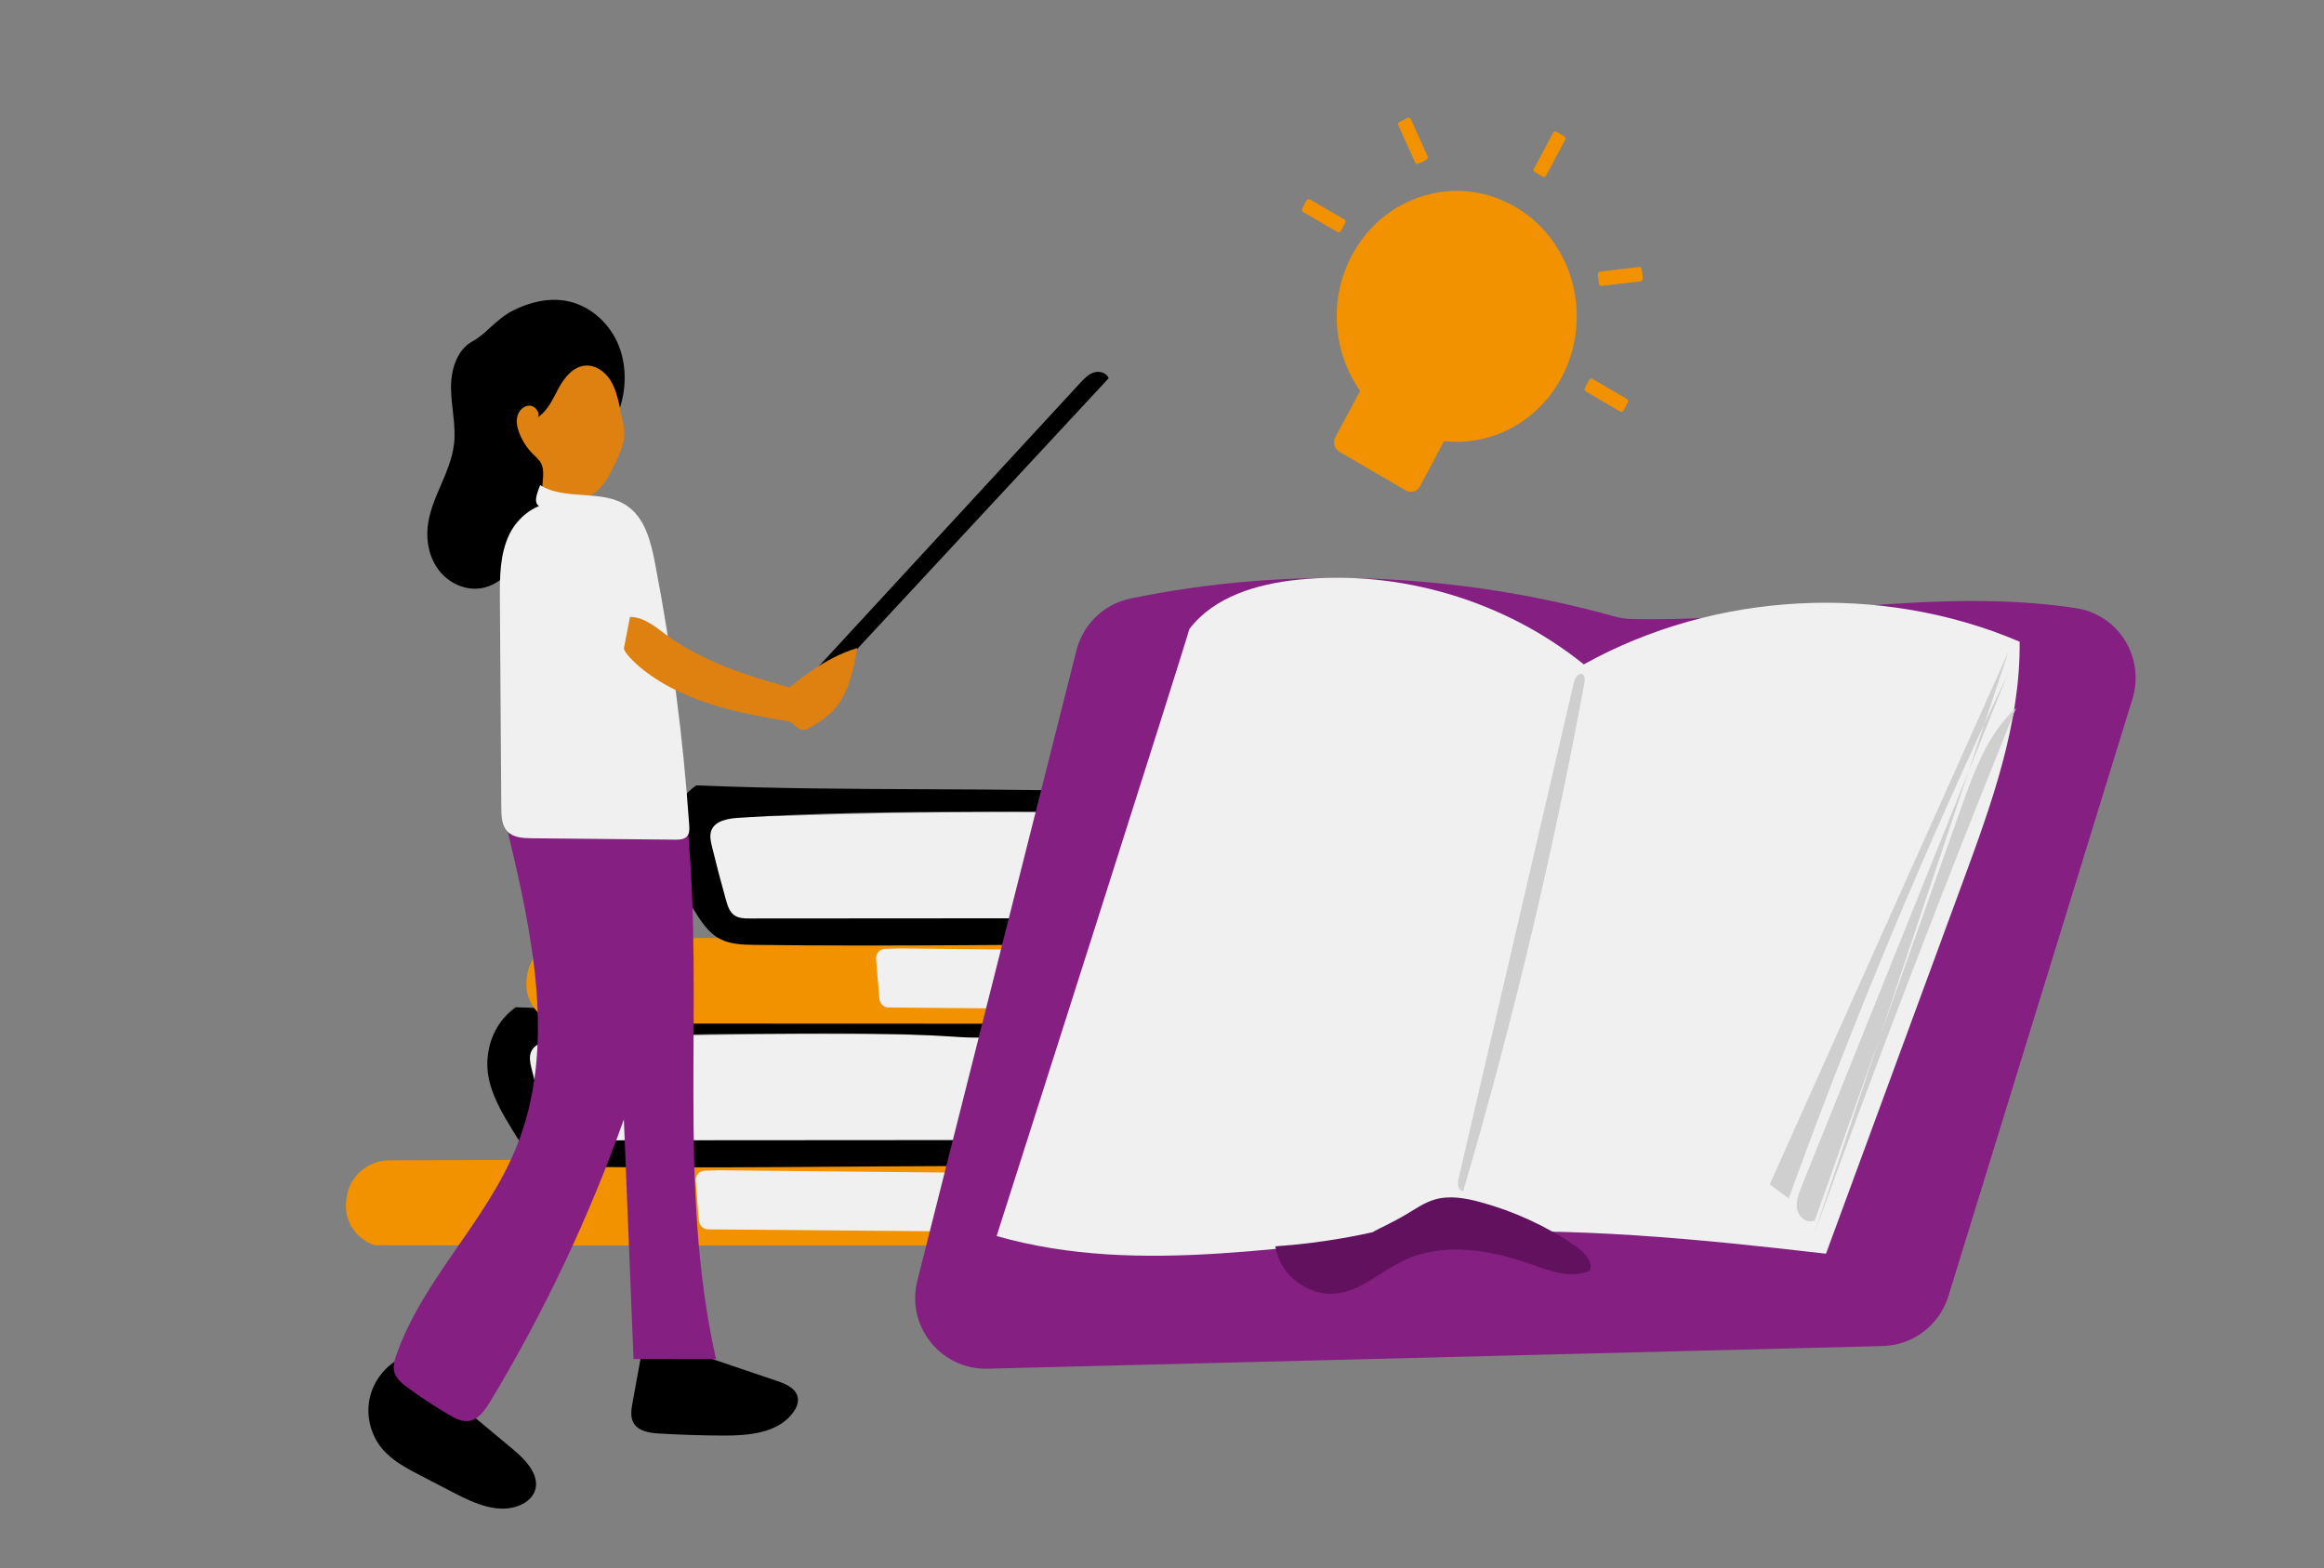 <?xml version="1.0" encoding="utf-8"?>
<!-- Generator: Adobe Adobe Illustrator 24.2.0, SVG Export Plug-In . SVG Version: 6.00 Build 0)  -->
<svg version="1.1" id="Layer_1" xmlns="http://www.w3.org/2000/svg" xmlns:xlink="http://www.w3.org/1999/xlink" x="0px" y="0px"
	 width="1721.94px" height="1161.99px" viewBox="0 0 1721.94 1161.99" style="enable-background:new 0 0 1721.94 1161.99;"
	 xml:space="preserve">
<rect x="0" y="0" width="1721.94" height="1161.99" fill="#808080" stroke="none"/>
<style type="text/css">
	.st0{fill:#F29200;}
	.st1{fill:none;stroke:#000000;stroke-width:3;stroke-miterlimit:10;}
	.st2{fill:#F0F0F0;stroke:#000000;stroke-width:3;stroke-miterlimit:10;}
	.st3{fill:#FFFFFF;}
	.st4{fill:#F0F0F0;stroke:#F0F0F0;stroke-miterlimit:10;}
	.st5{fill:none;stroke:#000000;stroke-width:4;stroke-miterlimit:10;}
	.st6{fill:#F0F0F0;}
	.st7{fill:none;stroke:#F29200;stroke-width:3;stroke-miterlimit:10;}
	.st8{fill:#F27500;}
	.st9{fill:#FFFFFF;stroke:#000000;stroke-width:3;stroke-miterlimit:10;}
	.st10{fill:none;stroke:#F29200;stroke-width:2;stroke-miterlimit:10;}
	.st11{fill:#F29200;stroke:#F29200;stroke-miterlimit:10;}
	.st12{fill:#851F82;}
	.st13{fill:#5C5C5C;}
	.st14{fill:#F0F0F0;stroke:#F0F0F0;stroke-width:3;stroke-miterlimit:10;}
	.st15{fill:#242424;}
	.st16{fill:#CCCCCC;}
	.st17{fill:#CFCFCF;}
	.st18{fill:none;stroke:#F29200;stroke-width:5;stroke-miterlimit:10;}
	.st19{fill:none;stroke:#000000;stroke-width:5;stroke-miterlimit:10;}
	.st20{fill:none;stroke:#851F82;stroke-width:5;stroke-miterlimit:10;}
	.st21{fill:#DE8110;}
	.st22{fill:#61115E;}
</style>
<path class="st6" d="M477.36,864.47c20.27,2.44,41.14,1.93,61.78,1.5c93.98-1.96,188.07-2.05,282.06-0.28
	c-16.6,13.4-16.86,33.41-0.61,46.97c-101.15,0.88-202.3,1.76-303.46,2.64c-14.04,0.12-30.72-0.59-37.96-7.9
	c-4.62-4.67-3.66-10.52-3.13-15.95C476.9,882.68,469.52,873.88,477.36,864.47z"/>
<path class="st0" d="M288.46,859.88c94.04-0.35,485.68-1.83,536.99-2.32c4.28-0.04,7.71,3.79,6.9,7.99
	c-0.01,0.03-0.01,0.05-0.02,0.08c-0.56,2.74-3.24,5.25-5.95,4.54l-294.04-2.94l-10.25,0.31c-3.96,0.12-7.01,3.54-6.68,7.49
	l2.48,29.65c0.3,3.56,3.25,6.31,6.82,6.34c43.31,0.38,295.46,2.57,295.02,2.18c2.04-0.14,4.11,1.18,4.82,3.1
	c0.72,1.92,0.03,4.27-1.6,5.51c-1.55,1.17-3.63,1.29-5.57,1.23c0,0-511.66-0.02-538.51-0.25c-0.7-0.01-1.4-0.1-2.06-0.33
	c-10.97-3.73-19.34-14.26-20.4-25.81c-0.36-3.98,0.07-8.01,0.93-11.92c0.02-0.09,0.04-0.18,0.06-0.26
	C260.68,870.05,273.68,859.94,288.46,859.88z"/>
<path class="st6" d="M394.53,766.29c20.27,4.02,41.14,3.18,61.78,2.47c93.98-3.23,188.07-3.38,282.06-0.46
	c-16.6,22.07-16.86,55.02-0.61,77.35c-101.15,1.45-202.3,2.89-303.46,4.34c-14.04,0.2-30.72-0.98-37.96-13.01
	c-4.62-7.68-3.66-17.32-3.13-26.27C394.06,796.28,386.68,781.79,394.53,766.29z"/>
<path d="M382.08,746.41c117.43,4.86,223.75,0.78,352.73,6.12c3.72,0.15,6.6-0.78,10.17,1.89c1.78,1.33,2.29,3.89,1.54,5.99
	c-0.89,2.5-2.28,6.49-4.47,6.92c-13.51,2.63-27.43,1.43-41.17,0.56c-36.68-2.32-73.47-2.15-110.22-1.99
	c-59.28,0.26-118.61,0.53-177.75,4.6c-7.67,0.53-16.92,2.24-19.58,9.46c-1.37,3.72-0.47,7.84,0.47,11.69
	c3.24,13.32,6.71,26.58,10.42,39.78c1.18,4.2,2.61,8.71,6.17,11.23c3.25,2.3,7.51,2.38,11.49,2.38
	c98.43-0.07,196.86-0.13,295.29-0.2c10.81-0.01,21.45-3.16,29.93,3.97c1.77,1.48,2.88,3.68,2.68,5.98
	c-0.51,5.71-2.71,9.27-12.65,9.27c-104.19,0-208.15,1.92-312.33,0.54c-8.61-0.11-17.59-0.42-25.19-4.46
	c-8.74-4.65-14.3-13.5-19.46-21.95c-8.09-13.26-16.36-26.99-18.55-42.37C359.4,780.43,363.93,759.48,382.08,746.41z"/>
<path class="st6" d="M611.06,700.06c20.27,2.44,41.14,1.93,61.78,1.5c93.98-1.96,188.07-2.05,282.06-0.28
	c-16.6,13.4-16.86,33.41-0.61,46.97c-101.15,0.88-202.3,1.76-303.46,2.64c-14.04,0.12-30.72-0.59-37.96-7.9
	c-4.62-4.67-3.66-10.52-3.13-15.95C610.59,718.28,603.21,709.48,611.06,700.06z"/>
<path class="st0" d="M422.16,695.48c94.04-0.35,485.68-1.83,536.99-2.32c4.28-0.04,7.71,3.79,6.9,7.99
	c-0.01,0.03-0.01,0.05-0.02,0.08c-0.56,2.74-3.24,5.25-5.95,4.54l-294.04-2.94l-10.25,0.31c-3.96,0.12-7.01,3.54-6.68,7.49
	l2.48,29.65c0.3,3.56,3.25,6.31,6.82,6.34c43.31,0.38,295.46,2.57,295.02,2.18c2.04-0.14,4.11,1.18,4.82,3.1
	c0.72,1.92,0.03,4.27-1.6,5.51c-1.55,1.17-3.63,1.29-5.57,1.23c0,0-511.66-0.02-538.51-0.25c-0.7-0.01-1.4-0.1-2.06-0.33
	c-10.97-3.73-19.34-14.26-20.4-25.81c-0.36-3.98,0.07-8.01,0.93-11.92c0.02-0.09,0.04-0.18,0.06-0.26
	C394.38,705.65,407.38,695.54,422.16,695.48z"/>
<path class="st6" d="M528.22,601.88c20.27,4.02,41.14,3.18,61.78,2.47c93.98-3.23,188.07-3.38,282.06-0.46
	c-16.6,22.07-16.86,55.02-0.61,77.35c-101.15,1.45-202.3,2.89-303.46,4.34c-14.04,0.2-30.72-0.98-37.96-13.01
	c-4.62-7.68-3.66-17.32-3.13-26.27C527.76,631.88,520.38,617.39,528.22,601.88z"/>
<path d="M515.78,582c117.43,4.86,223.75,0.78,352.73,6.12c3.72,0.15,6.6-0.78,10.17,1.89c1.78,1.33,2.29,3.89,1.54,5.99
	c-0.89,2.5-2.28,6.49-4.47,6.92c-13.51,2.63-27.43,1.43-41.17,0.56c-36.68-2.32-73.47-2.15-110.22-1.99
	c-59.28,0.26-118.61,0.53-177.75,4.6c-7.67,0.53-16.92,2.24-19.58,9.46c-1.37,3.72-0.47,7.84,0.47,11.69
	c3.24,13.32,6.71,26.58,10.42,39.78c1.18,4.2,2.61,8.71,6.17,11.23c3.25,2.3,7.51,2.38,11.49,2.38
	c98.43-0.07,196.86-0.13,295.29-0.2c10.81-0.01,21.45-3.16,29.93,3.97c1.77,1.48,2.88,3.68,2.68,5.98
	c-0.51,5.71-2.71,9.27-12.65,9.27c-104.19,0-208.15,1.92-312.33,0.54c-8.61-0.11-17.59-0.42-25.19-4.46
	c-8.74-4.65-14.3-13.5-19.46-21.95c-8.09-13.26-16.36-26.99-18.55-42.37C493.1,616.03,497.62,595.08,515.78,582z"/>
<path class="st0" d="M1036.94,90.34l5.94-2.94c0.92-0.45,2.01-0.04,2.45,0.91l12.45,27.5c0.43,0.96,0.04,2.1-0.87,2.56l-5.94,2.94
	c-0.92,0.45-2.01,0.04-2.45-0.91l-12.45-27.5C1035.63,91.93,1036.02,90.79,1036.94,90.34z"/>
<path class="st0" d="M1153.26,97.65l5.74,3.34c0.89,0.52,1.2,1.69,0.71,2.61l-14.17,26.57c-0.49,0.93-1.61,1.26-2.5,0.74l-5.74-3.34
	c-0.89-0.52-1.2-1.69-0.71-2.61l14.17-26.57C1151.26,97.46,1152.37,97.13,1153.26,97.65z"/>
<path class="st0" d="M964.85,154.51l3.2-6c0.49-0.93,1.61-1.26,2.5-0.74l25.43,14.81c0.89,0.52,1.2,1.69,0.71,2.61l-3.2,6
	c-0.49,0.93-1.61,1.26-2.5,0.74l-25.43-14.81C964.68,156.61,964.36,155.44,964.85,154.51z"/>
<path class="st0" d="M1217.24,206.38l-0.73-6.82c-0.11-1.05-1.02-1.81-2.03-1.69l-28.93,3.4c-1.01,0.12-1.73,1.07-1.62,2.12
	l0.73,6.82c0.11,1.05,1.02,1.81,2.03,1.69l28.93-3.4C1216.63,208.38,1217.36,207.43,1217.24,206.38z"/>
<path class="st0" d="M1202.94,304.21l3.2-6c0.49-0.93,0.18-2.1-0.71-2.61L1180,280.79c-0.89-0.52-2.01-0.18-2.5,0.74l-3.2,6
	c-0.49,0.93-0.18,2.1,0.71,2.61l25.43,14.81C1201.33,305.47,1202.45,305.14,1202.94,304.21z"/>
<g>
	<g>
		<path class="st0" d="M1122.65,153.25c-42.9-24.99-97.06-8.9-120.97,35.94c-17.51,32.84-13.94,71.98,6.08,100.4l-18.32,34.36
			c-2.05,3.84-0.73,8.69,2.95,10.83l49.33,28.73c3.67,2.14,8.31,0.76,10.36-3.08l17.89-33.55c34.37,3.8,69.19-13.66,87.07-47.2
			C1180.95,234.84,1165.56,178.24,1122.65,153.25z"/>
	</g>
</g>
<path d="M528.85,1007.48c15.7,5.32,31.4,10.64,47.1,15.96c6.44,2.18,13.87,5.46,15.12,12.14c0.73,3.91-1.03,7.89-3.37,11.11
	c-11.13,15.31-32.89,17.22-51.82,17.13c-15.78-0.08-31.55-0.57-47.31-1.49c-7.23-0.42-15.65-1.65-19.19-7.97
	c-2.46-4.4-1.63-9.84-0.73-14.8c1.92-10.53,3.83-21.05,5.75-31.58c0.3-1.67,0.66-3.44,1.85-4.64c1.85-1.86,4.88-1.61,7.48-1.23
	C500.04,1004.53,516.98,1003.45,528.85,1007.48z"/>
<path d="M345.35,1045.05c11.79,9.83,23.58,19.66,35.36,29.49c9.6,8,20.22,19.86,15.19,31.3c-1.93,4.38-5.95,7.57-10.33,9.5
	c-15.87,6.99-33.98-1.15-49.37-9.14c-8.26-4.29-16.52-8.58-24.78-12.87c-10.35-5.38-21-10.99-28.44-19.97
	c-8.49-10.25-11.92-24.52-9-37.51c2.92-12.99,12.11-24.42,24.18-30.06C311.03,1018.71,326.24,1029.12,345.35,1045.05z"/>
<path class="st21" d="M397.37,305.42c0.77-3.3-3.3-6.15-6.59-5.35s-5.51,3.91-6.79,7.05c-3.99,9.77-1.19,21.92,6.69,28.95
	c4.49,4.01-0.78,18.92,3.19,23.45c5.13,5.85,15.45,5.45,21.6,10.21c6.85,5.31,19.49,0,26.21-5.47c6.73-5.47,10.64-13.57,14.34-21.41
	c3.12-6.6,6.3-13.43,6.54-20.73c0.16-4.93-1.03-9.79-2.27-14.56c-1.84-7.1-1.55-18.63-3.6-25.67c-2.18-7.52-7.55-11.5-14.86-14.33
	c-9.22-3.56-18.93,4.07-24.64,12.14S406.53,297.5,397.37,305.42z"/>
<path d="M350.28,252.84c-12.04,6.4-16.34,21.7-16.1,35.32c0.24,13.63,3.78,27.21,2.24,40.76c-2.44,21.5-17.34,40.1-19.57,61.63
	c-1.19,11.47,1.56,23.56,8.74,32.58c7.19,9.02,19.04,14.51,30.45,12.84c16-2.34,27.14-17.13,33.85-31.85
	c7.17-15.71,11.42-32.75,12.46-49.99c0.22-3.55,0.26-7.28-1.3-10.48c-1.44-2.93-4.05-5.07-6.35-7.38
	c-4.42-4.45-7.88-9.84-10.07-15.72c-1.46-3.93-2.36-8.27-1.25-12.32c1.11-4.05,4.7-7.63,8.89-7.62s8.02,4.69,6.33,8.53
	c7.46-4.96,11.11-13.79,15.41-21.65c4.3-7.86,10.78-15.87,19.71-16.56c7.36-0.57,14.29,4.28,18.31,10.47
	c4.03,6.19,5.71,13.56,7.32,20.77c5.08-15.91,4.86-33.76-2.15-48.92c-7.01-15.16-21.13-27.23-37.55-30.26
	c-13.41-2.48-27.37,0.99-39.54,7.13C367.94,236.24,359.61,247.89,350.28,252.84z"/>
<path class="st12" d="M837.65,443.54c117.78-24.39,241.77-19.21,358.34,13.21c4.17,1.16,8.45,1.86,12.78,1.95
	c109.9,2.49,222.7-24.34,329.47-8.03c31.48,4.81,51.16,36.71,41.79,67.14l-136.41,442.74c-6.62,21.5-26.24,36.37-48.73,36.94
	l-663.09,16.78c-34.66,0.88-60.59-31.55-52.11-65.17L797.56,482C802.46,462.57,818.02,447.6,837.65,443.54z"/>
<path d="M604.04,496.58c65.42-70.92,130.84-141.83,196.26-212.75c2.94-3.19,6.07-6.5,10.2-7.82c4.13-1.32,9.51,0.21,10.92,4.31
	c-65.58,70.62-131.17,141.24-196.75,211.87c-7.19,7.74-15.38,16-25.91,16.92C601.35,499.97,607.49,491.88,604.04,496.58z"/>
<path class="st12" d="M375.39,612.9c18.94,78.45,37.49,163.12,6.96,237.83c-22.35,54.68-68.82,97.29-88.54,152.97
	c-1.46,4.13-2.78,8.59-1.7,12.83c1.3,5.08,5.72,8.67,9.95,11.78c9.92,7.3,20.23,14.07,30.87,20.27c4.28,2.49,8.96,4.98,13.89,4.48
	c7.43-0.75,12.39-7.79,16.25-14.19c39.96-66.22,73.24-136.48,99.16-209.35c2.39,59.18,4.79,118.37,7.18,177.55
	c20.38,0.02,40.75,0.05,61.13,0.07c-29.08-128.48-8.63-262.78-21.07-393.92c-0.4-4.24-1.03-8.88-4.17-11.76
	c-3.56-3.26-8.98-3.07-13.8-2.67C453.83,601.85,416.16,604.92,375.39,612.9z"/>
<path class="st6" d="M416.92,373.7c-15.85-4.08-32.35,7.5-39.48,22.23c-7.13,14.73-7.16,31.76-7.05,48.13
	c0.35,51.59,0.69,103.18,1.04,154.77c0.04,6.16,0.34,12.99,4.64,17.4c4.43,4.54,11.49,4.9,17.84,4.96
	c35.41,0.35,70.82,0.7,106.23,1.04c3.25,0.03,6.95-0.14,9.03-2.63c1.79-2.14,1.69-5.23,1.5-8.02
	c-4.5-65.23-12.99-130.19-25.38-194.39c-3.05-15.81-7.34-33.14-20.6-42.28c-18.42-12.69-45.49-3.59-64.49-15.4
	C396.14,370.15,392.07,380.79,416.92,373.7z"/>
<path class="st21" d="M462.33,480.16c1.49-7.67,2.97-15.34,4.46-23c10.06,0,18.48,7.11,26.58,13.08
	c30.49,22.46,67.97,32.82,104.52,42.73c1.64,7.77,0.9,16.03-2.08,23.39c-41.85-6.47-85.73-13.79-119.08-39.88
	C468.94,490.36,461.84,482.71,462.33,480.16z"/>
<path class="st21" d="M570.41,521.54c6.25,5.43,12.5,10.85,18.75,16.28c1.36,1.18,2.8,2.4,4.55,2.82c2.85,0.68,5.69-0.91,8.18-2.45
	c4.91-3.03,9.84-6.13,14-10.13c12.59-12.14,16.24-30.58,19.28-47.81C610.69,487.51,590.49,504.5,570.41,521.54z"/>
<path class="st6" d="M738.44,915.94c0,0,141.63-443.52,142.74-449.72c18.36-24.16,50.32-33.51,80.5-36.62
	c75.14-7.76,153.01,15.31,211.8,62.74c97.56-54.22,220.3-60.61,322.96-16.81c0.58,61.18-20.84,120.18-41.97,177.6
	c-33.84,91.97-67.68,183.94-101.53,275.92c-93.82-10.84-188.27-20.4-282.56-15.03C959.78,920.3,846.09,946.76,738.44,915.94z"/>
<path class="st17" d="M1166.14,505.71c-28.49,122.64-56.98,245.28-85.47,367.92c-0.85,3.66-0.27,9.19,3.48,9
	c36.39-123.69,66.34-249.27,89.7-376.06c0.42-2.28,0.72-4.98-0.93-6.61C1171.27,498.32,1167.42,500.18,1166.14,505.71z"/>
<path class="st17" d="M1488.21,482.77c-58.98,131.64-117.96,263.28-176.95,394.91c4.68,3.48,9.36,6.96,14.05,10.44
	c47.7-131.76,101.77-261.21,161.94-387.76c-50.86,126.45-101.71,252.9-152.57,379.35c-2.18,5.42-4.4,11.27-3.05,16.95
	c1.34,5.68,7.97,10.42,13.08,7.59c36.2-102.07,72.4-204.15,108.6-306.22c9.45-26.64,19.63-54.41,40.49-73.48
	c-52.39,129.5-102.44,259.94-150.12,391.25"/>
<path class="st22" d="M1044.49,906.25c-32.46,9.17-65.86,14.99-99.51,17.35c2.94,21.05,24.62,37.61,45.71,34.9
	c18.29-2.35,32.6-16.41,49.25-24.35c29.07-13.85,63.69-8.2,94.03,2.59c14.35,5.11,30.41,11.27,44.18,4.76
	c2.03-7.54-5-14.26-11.46-18.63c-21.15-14.3-44.65-25.12-69.27-31.89c-11.3-3.11-23.41-5.36-34.64-1.99
	c-7.53,2.26-14.08,6.87-20.82,10.9C1020.84,912.5,996.61,919.84,1044.49,906.25z"/>
</svg>
